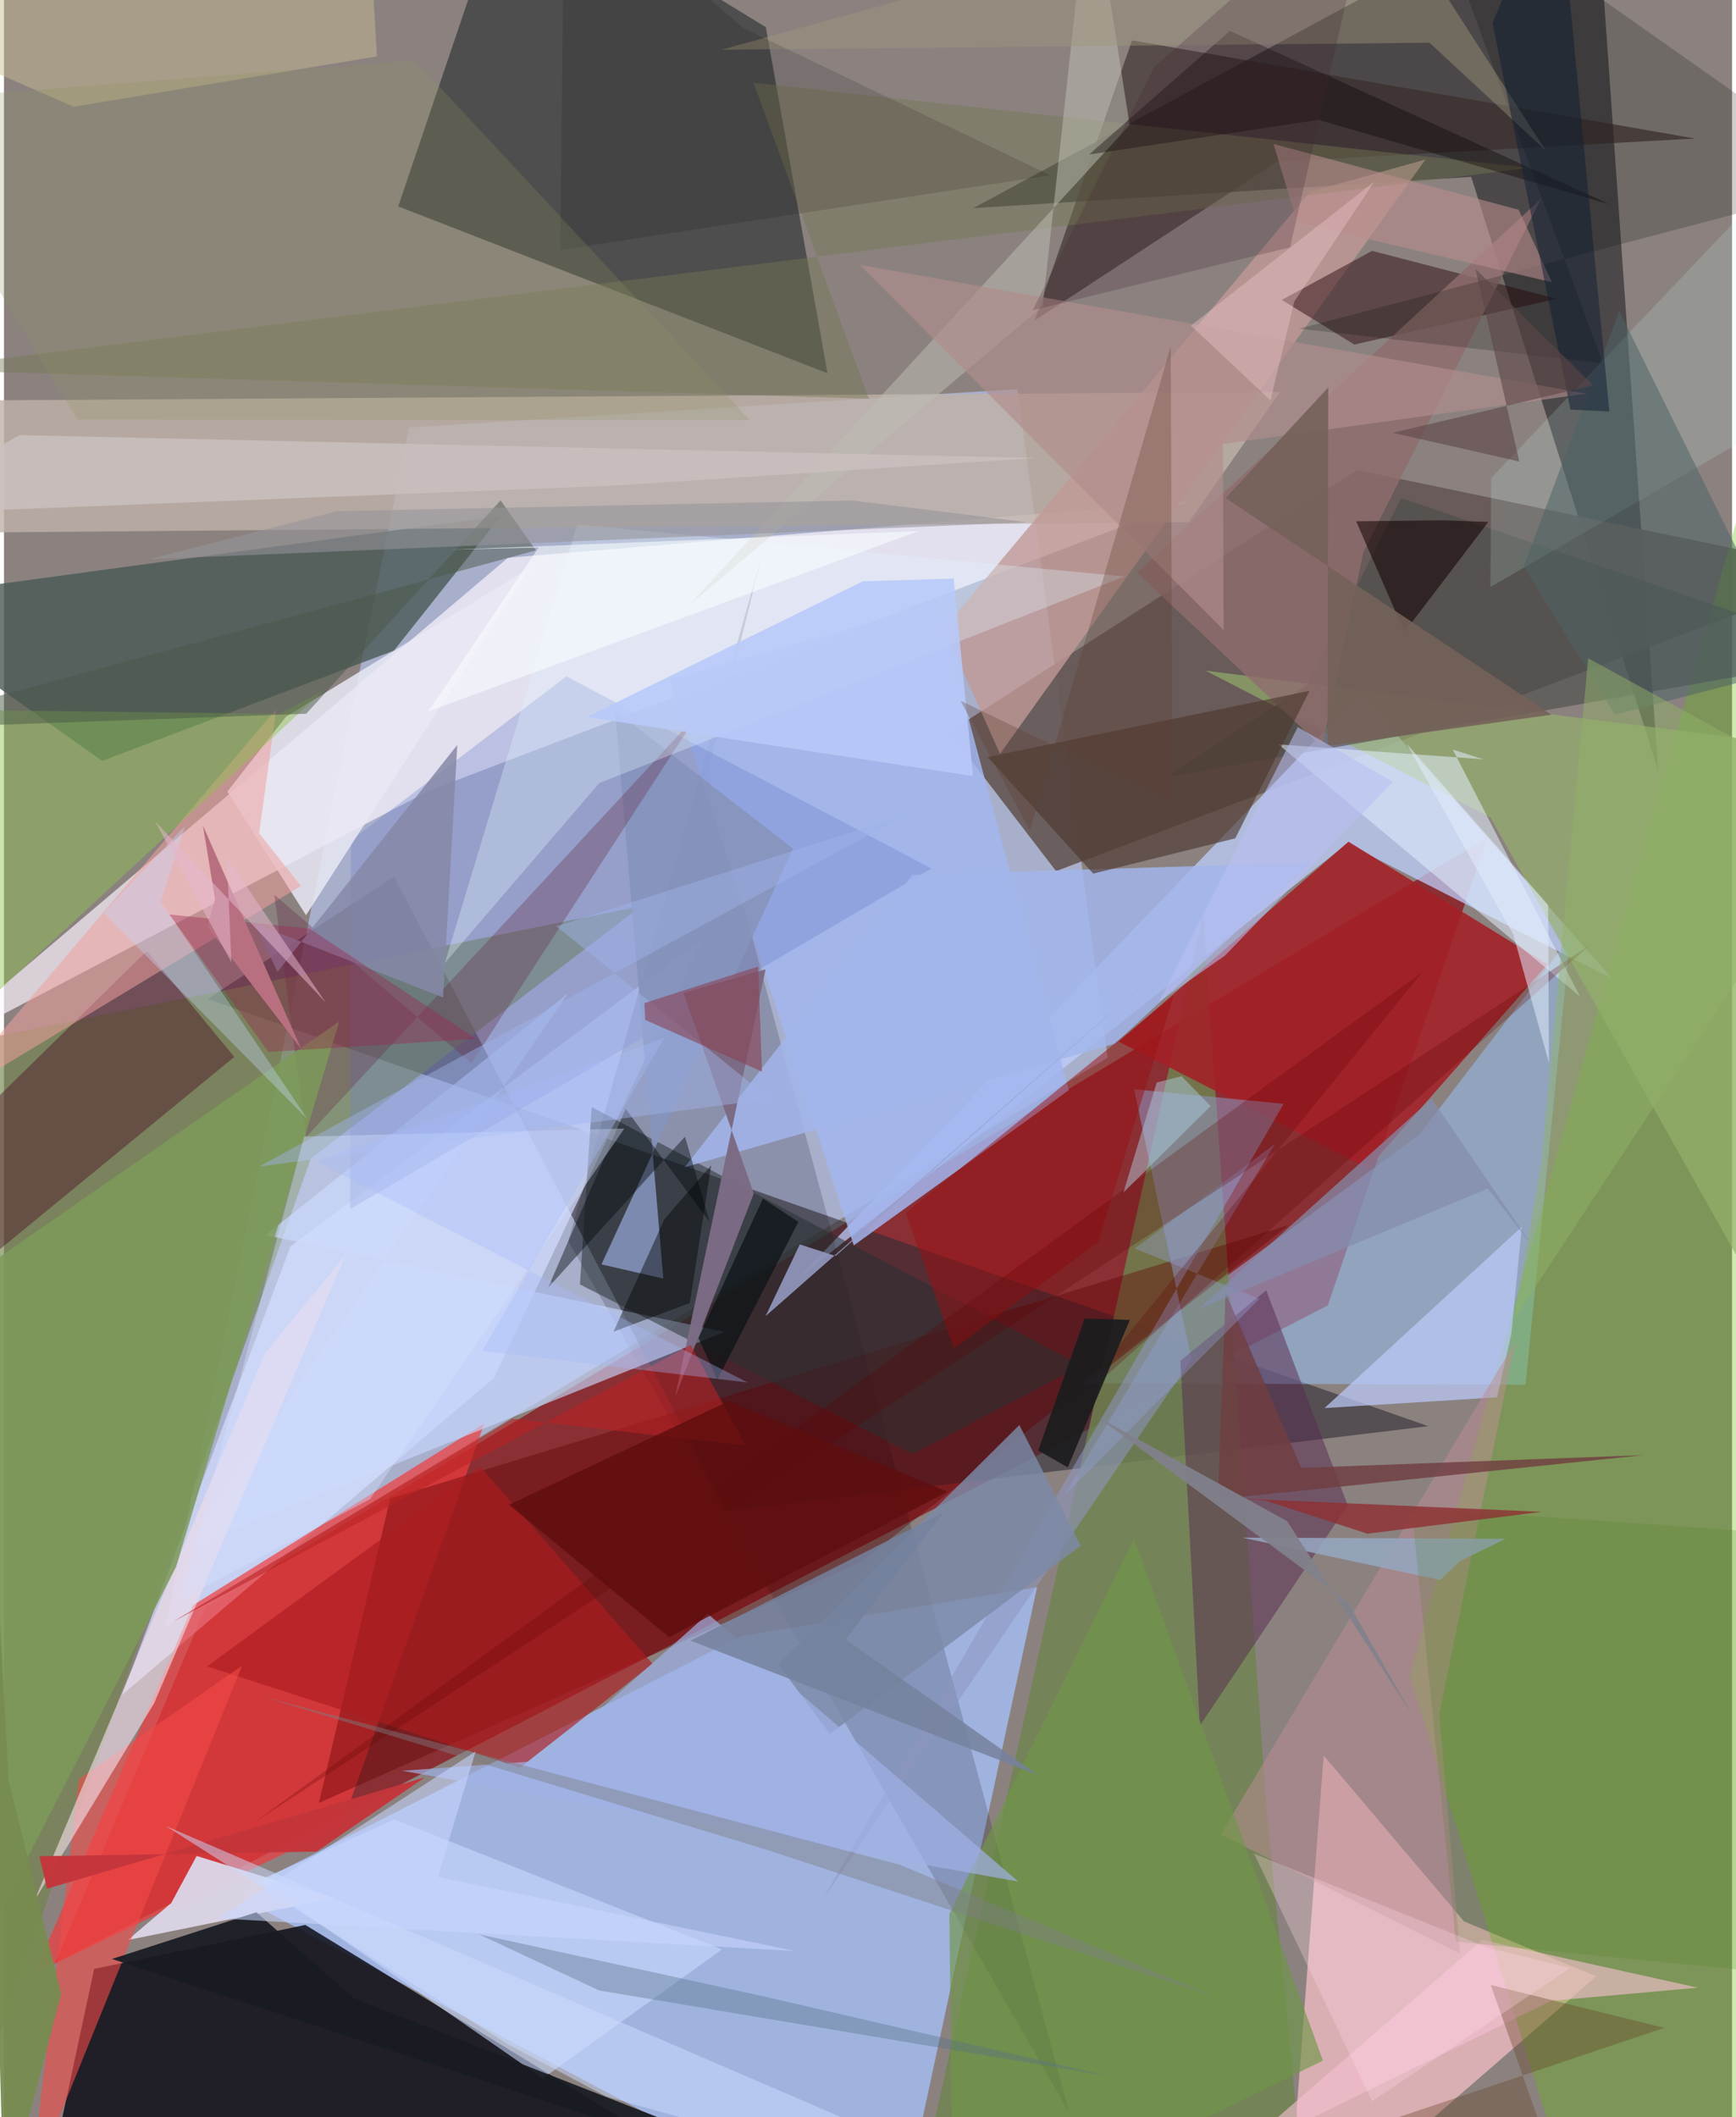 <svg xmlns="http://www.w3.org/2000/svg" width="228" height="278" viewBox="0 0 836 1024"><path fill="#8b8280" d="M0 0h836v1024H0z"/><path fill="#8a292e" fill-opacity=".918" d="M97.555 777.422l620.161-372.39-77.29 226.35L24.718 949.558z"/><path fill="#bbcdfa" fill-opacity=".612" d="M196.007 206.78l294.28-18.582 43.66 323.382L78.031 787.02z"/><path fill="#a3baec" fill-opacity=".882" d="M111.444 916.315L431.13 1086l68.652-318.376-143.15 23.76z"/><path fill="#0d0d17" fill-opacity=".851" d="M145.794 931.025L43.647 952.281 14.978 1086l309.805-45.504z"/><path fill="#322c35" fill-opacity=".596" d="M98.547 483.165l90.155-59.171L349.57 730.8l339.474-41.009z"/><path fill="#212022" fill-opacity=".588" d="M709.822 85.556L468.89 100.693 769.734-62l30.492 434.614z"/><path fill="#fdf6ff" fill-opacity=".675" d="M572.97 242.463L205.46 382.511l-248.697 130.53L243.848 269.76z"/><path fill="#11171a" fill-opacity=".486" d="M368.586 13.138l29.83 167.418-207.673-80.721L245.514-62z"/><path fill="#655957" fill-opacity=".937" d="M891.752 276.776L508.973 421.32l-51.676-67.31L654.593 227.3z"/><path fill="#bfcffe" fill-opacity=".733" d="M384.11 618.314l272.002-282.869 122.117 138.051-128.463-65.445z"/><path fill="#f1bdc4" fill-opacity=".757" d="M638.444 849.072l67.93 80.265 63.965 26.564L620.403 1086z"/><path fill="#97c7fd" fill-opacity=".49" d="M736.101 669.757l21.553-216.327-72.912 95.362-163.84 120.225z"/><path fill="#d2dcfe" fill-opacity=".733" d="M337.772 454.242L237.031 666.43 57.194 819.715l81.401-216.867z"/><path fill="#5ebf00" fill-opacity=".31" d="M765.32 1086l-85.333-275.647L840.69 242.905 898 1086z"/><path fill="#708350" fill-opacity=".824" d="M610.863 875.447L631.64 1086H436.754l143.242-642.575z"/><path fill="#f03b3d" fill-opacity=".698" d="M232.389 688.462L91.506 776.355 14.742 954.457l148.581-71.216z"/><path fill="#708449" fill-opacity=".643" d="M-43.222 509.225l12.216 556.462 179.445-505.31 159.756-122.111z"/><path fill="#495955" fill-opacity=".8" d="M47.53 368.013L-62 290.563l302.383-41.041-51.736 65.155z"/><path fill="#a22126" fill-opacity=".894" d="M650.44 407.089l96.278 59.3-86.885 98.736-120.493-61.286z"/><path fill="#c0b2a8" fill-opacity=".804" d="M-62 257.987l635.213-5.442 44.13-62.991L-62 194.005z"/><path fill="#00000f" fill-opacity=".169" d="M340.521 373.795l26.73-107.2L273 600.339l242.35 421.613z"/><path fill="#dad4e6" fill-opacity=".969" d="M159.591 918.128L93.21 897.66l-12.29 22.774-21.06 17.903z"/><path fill="#a2b6ee" fill-opacity=".847" d="M451.68 292.059l-129.926 36.533 89.36 273.772 104.03-75.067z"/><path fill="#600000" fill-opacity=".392" d="M186.847 724.774l434.67-132.22L414.06 755.869 152.369 871.99z"/><path fill="#372a28" fill-opacity=".608" d="M615.991 78.205l-117.394 76.83 47.127-135.526 272.4 47.496z"/><path fill="#c8d7fd" fill-opacity=".647" d="M348.676 644.198L88.052 748.796l184.88-268.37-146.37 116.937z"/><path fill="#c09895" fill-opacity=".8" d="M454.757 303.942l27.086 60.693L687.668 77.166l-55.814 15.548z"/><path fill="#300c10" fill-opacity=".498" d="M653.287 166.656l-35.094-21.592 43.667-23.725 89.24 23.173z"/><path fill="#96b06b" fill-opacity=".663" d="M581.333 324.39l312.584 39.523L898 713.929 719.163 395.422z"/><path fill="#8f95c1" fill-opacity=".549" d="M574.501 657.496L396.1 918.706l222.98-384.814-72.368-7.067z"/><path fill="#4d0c27" fill-opacity=".431" d="M111.427 511.184l-42.291-51.256-76.875 75.4L-62 653.468z"/><path fill="#6d80c8" fill-opacity=".329" d="M167.836 406.536l104.24-79.375 176.634 92.906-281.183 164.72z"/><path fill="#e8e8f4" fill-opacity=".851" d="M146.134 442.672l108.15-168.035-117.914 72.065-28.3 36.173z"/><path fill="#582b50" fill-opacity=".514" d="M569.107 658.205l9.438 176.424 71.525-106.582-39.399-103.99z"/><path fill="#ac1c1f" fill-opacity=".647" d="M249.627 854.966L98.251 805.967l132.16-96.562 83.353 95.297z"/><path fill="#283033" fill-opacity=".525" d="M521.267 660.48l-236.94-125.007-5.68 85.764L439.52 703.21z"/><path fill="#f44a48" fill-opacity=".596" d="M1.595 1086h7.758l26.883-225.493 78.927-54.852z"/><path fill="#cadcff" fill-opacity=".584" d="M347.328 942.882l-158.363-62.907-66.164 29.737 137.886 95.506z"/><path fill="#4d4c49" fill-opacity=".631" d="M562.668 375.761l67.92-44.526 45.307-90.346L898 316.762z"/><path fill="#e4f2ff" fill-opacity=".518" d="M700.906 362.545l14.798 4.705-99.134-7.213 145.875 121.947z"/><path fill="#a3b5ec" fill-opacity=".831" d="M329.357 564.537l208.085-59.743 94.938-87.612-192.803 5.951z"/><path fill="#f1a09d" fill-opacity=".533" d="M-30.774 533.984l162.47-190.933-8.248 59.987 20.225 25.475z"/><path fill="#f1dee8" fill-opacity=".627" d="M72.657 823.779L14.66 919.421l111.586-264.803 38.935-47.612z"/><path fill="#bbc9f9" fill-opacity=".714" d="M722.34 675.829l6.909-30.84 5.049-51.662-95.44 87.708z"/><path fill="#8f6c6e" fill-opacity=".804" d="M657.663 267.057l-20.078 94.282-89.372-84.378L743.55 96.218z"/><path fill="#777953" fill-opacity=".435" d="M362.59 40.035l55.845 152.831-461.897-14.14L737.894 81.18z"/><path fill="#4c382e" fill-opacity=".643" d="M526.957 422.531l68.71-17.05 35.945-71.362-155.709 32.03z"/><path fill="#8ec24f" fill-opacity=".463" d="M154.414 334.119l-198.06 183.132L-62 342.846l195.356 2.438z"/><path fill="#8693bb" fill-opacity=".89" d="M295.647 343.566l23.342 274.838-29.933-6.863 92.652-201.083z"/><path fill="#7c89a8" fill-opacity=".816" d="M374.611 804.99l24.937 33.656 121.364-91.058-29.691-58.352z"/><path fill="#f5bfd1" fill-opacity=".612" d="M715.169 938.299l104.32 23.077-70.965 6.355-154.718 75.74z"/><path fill="#191b23" fill-opacity=".933" d="M474.63 1086L169.195 966.448l-47.07-41.55-69.861 22.587z"/><path fill="#be8d96" fill-opacity=".498" d="M694.397 828.804l10.034 116.162-115.781-57.67L731.124 648.93z"/><path fill="#642c48" fill-opacity=".329" d="M226.146 514.281l-95.349-81.544 15.344 117.258 189.474-204.47z"/><path fill="#000a00" fill-opacity=".192" d="M685.589-62L898 87.648l-271.451 71.32 147.02 16.756z"/><path fill="#e1f4ff" fill-opacity=".329" d="M213.245 465.862l74.791-87.145 253.925-99.889-264.56-25.164z"/><path fill="#c9bb92" fill-opacity=".475" d="M33.73 51.617L-62 9.83l237.954-60.321 4.47 77.77z"/><path fill="#7d9b59" fill-opacity=".835" d="M-62 649.48v392.86L83.32 757.708l78.908-263.687z"/><path fill="#bebdb2" fill-opacity=".506" d="M525.404-62l19.174 122.493-213.26 232.398 171.224-144.835z"/><path fill="#7c6b84" fill-opacity=".992" d="M324.697 675.74l38.043-98.525-34.004-96.941 39.71-11.424z"/><path fill="#709648" fill-opacity=".647" d="M546.668 744.31l91.42 252.324-178.993 87.712-1.735-158.648z"/><path fill="#c6fbf4" fill-opacity=".161" d="M898 43.22l-43.548 162.265-135.366 78.442.408-52.709z"/><path fill="#110001" fill-opacity=".545" d="M677.51 305.717l-23.34-53.584 42.284-.462 21.658.75z"/><path fill="#9b1112" fill-opacity=".506" d="M436.36 586.52l23.124 65.687 69.839-51.345 36.482-119.23z"/><path fill="#c3d9fd" fill-opacity=".361" d="M146.972 541.443L75.81 436.12l11.866-36.764-39.398 42.158z"/><path fill="#703e41" fill-opacity=".82" d="M590.978 625.206l-3.692 99.968L793.17 703.8l-165.604 6.146z"/><path fill="#694329" fill-opacity=".373" d="M719.279 960.069l83.987 20.727L490.156 1086l255.932-49.954z"/><path fill="#cbc1bf" fill-opacity=".788" d="M499.342 221.514l-204.394 13.361L-62 248.982 7.604 210.45z"/><path fill="#95a6be" fill-opacity=".878" d="M694.752 764.165l9.87-9.28 21.892-10.622-127.409-.57z"/><path fill="#9fb1e6" fill-opacity=".69" d="M340.574 780.6l-80.152 70.998-67.824 4.84 298.128 53.625z"/><path fill="#090002" fill-opacity=".365" d="M524.946 74.74l110.962-16.783 140.885 40.888-183.697-83.917z"/><path fill="#96a5de" fill-opacity=".337" d="M547.005 603.847l60.336 24.349-94.305 95.005L614.835 553.32z"/><path fill="#020a0c" fill-opacity=".431" d="M263.23 622.818l66.239-73.077 11.902 41.224L300.77 536.3z"/><path fill="#b18d8b" fill-opacity=".647" d="M414.047 128.134l175.99 176.586-.286-89.96 175.83-24.383z"/><path fill="#9eb3e9" fill-opacity=".455" d="M267.271 448.022l168.503-53.756-312.304 169.94 247.204-32.723z"/><path fill="#587289" fill-opacity=".388" d="M287.896 962.709l246.58 41.436-168.206-38.86-136.45-29.715z"/><path fill="#5f0303" fill-opacity=".255" d="M121.313 881.327l645.732-424.092L512.799 683.52l173.497-213.48z"/><path fill="#1c1c1e" fill-opacity=".933" d="M544.658 638.394l-30.03 71.333-14.277-8.175 22.43-63.855z"/><path fill="#a2987e" fill-opacity=".424" d="M689.63 20.659l56.206 52.144L659.071-62 347.099 24.052z"/><path fill="#080000" fill-opacity=".133" d="M271.121-62l86.36 75.484L506.177 84.76l-237.062 36.177z"/><path fill="#b98c8d" fill-opacity=".584" d="M625.595 107.598l-11.407-37.951 118.586 31.825 16.089 35.034z"/><path fill="#4f7e24" fill-opacity=".2" d="M680.943 729.194L898 744.346l-.706 214.018-194.924-19.235z"/><path fill="#8588a6" fill-opacity=".847" d="M132.309 470.043l87.002-109.766-6.884 122.198-90.96-35.755z"/><path fill="#4f6267" fill-opacity=".529" d="M779.378 345.659l-44.191-71.595 46.271-123.606 85.183 172.547z"/><path fill="#c4363b" fill-opacity=".973" d="M17.152 897.789l134.077-2.238 52.47-35.929-182.853 53.886z"/><path fill="#accce1" fill-opacity=".475" d="M541.545 576.821l16.124-53.268 12.028-3.02 14.042 14.437z"/><path fill="#8e2f32" fill-opacity=".8" d="M743.818 731.228l-149.53-6.603 15.76 1.122 49.587 16.051z"/><path fill="#b8c9f9" fill-opacity=".878" d="M468.786 375.377l-9.329-95.566-43.932 1.334-133.605 65.63z"/><path fill="#9b2652" fill-opacity=".384" d="M127.968 508.775l-47.913-66.451 67.633 6.767 80.784 53.38z"/><path fill="#4a5948" fill-opacity=".502" d="M257.357 266.193l-17.105-24.172-94.023 103.19L-62 352.704z"/><path fill="#f9fefe" fill-opacity=".561" d="M258.623 264.86l-53.273 79.195 237.142-87.202-227.264 9.068z"/><path fill="#756259" fill-opacity=".902" d="M640.642 187.433l-49.647 53.472 157.583 104.782-108.25 15.162z"/><path fill="#000302" fill-opacity=".431" d="M331.804 630.19l10.358-66.61-22.637 26.09-24.651 54.428z"/><path fill="#b92225" fill-opacity=".588" d="M81.515 784.513l250.707-134.008 26.655 48.693-112.904-13.016z"/><path fill="#74819e" fill-opacity=".851" d="M454.869 731.32l-47.743 61.601 93.111 65.612-168.084-65.04z"/><path fill="#b7bef1" fill-opacity=".573" d="M671.938 378.13l-46.04-26.467-67.122 132.9 31.908-22.373z"/><path fill="#ccdcff" fill-opacity=".494" d="M78.323 883.176L548.767 1086l-257.243-71.933-47.863-25.39z"/><path fill="#0c1315" fill-opacity=".725" d="M384.306 590.989l-39.18 76.275-9.113-20.15 31.157-67.442z"/><path fill="#5f0d0d" fill-opacity=".784" d="M456.47 721.5l-134.657 70.326-77.475-64.042 106.326-50.132z"/><path fill="#8a965f" fill-opacity=".239" d="M360.8 203.239l-325.235-.27-93.437-153.735L198.84 29.218z"/><path fill="#7c7e84" fill-opacity=".443" d="M368.615 894.547l218.07 71.596L433.65 901.99l-309.885-81.766z"/><path fill="#8a4357" fill-opacity=".612" d="M366.717 518.324l-1.864-50.843-55.036 17.69.382 8.112z"/><path fill="#949bc2" fill-opacity=".89" d="M368.438 636.575l205.42-180.56-171.559 151.452-17.305-5.586z"/><path fill="#41222f" fill-opacity=".235" d="M497.637 150.053L556.364 32.55 663.632-62l-41.44 181.6z"/><path fill="#fed6e7" fill-opacity=".31" d="M604.81 896.573l112.51 45.293 40.389 9.99-95.842 64.462z"/><path fill="#111e33" fill-opacity=".506" d="M776.644 199.02L751.548-62l-31.431 73.028 37.71 187.122z"/><path fill="#e2ecff" fill-opacity=".529" d="M678.554 359.681l68.467 78.006.407 76.399-17.285-62.207z"/><path fill="#d3e2ff" fill-opacity=".392" d="M300.115 545.823l-154.892 3.923-59.478 223.77 91.325-48.404z"/><path fill="#5d4748" fill-opacity=".6" d="M711.834 129.99l56.962 56.395-96.945 22.947 61.24 13.9z"/><path fill="#5f4134" fill-opacity=".306" d="M565.3 388.237l-102.502-49.315 33.504 62.867 68.157-234.154z"/><path fill="#f2c8d0" fill-opacity=".38" d="M624.212 145.862l-11.5 47.778-38.472-36.14 88.877-69.83z"/><path fill="#b87080" d="M143.733 507.219l-45.24-58.978 3.616-13.35-5.87-35.678z"/><path fill="#858dad" fill-opacity=".71" d="M739.334 602.534l-21.46-27.652L577.6 633.271l113.088-101.898z"/><path fill="#c9d7ff" fill-opacity=".569" d="M103.468 927.838l124.706-80.736-18.302 60.731 172.648 35.793z"/><path fill="#778c50" fill-opacity=".945" d="M.05 1069.822l27.638-105.523L2.243 861.056-14.37 553.379z"/><path fill="#81818b" fill-opacity=".933" d="M620.749 735.728l60.445 93.603-31.08-54.433-121.058-89.589z"/><path fill="#e4b8cd" fill-opacity=".525" d="M110.035 465.437l-2.177-50.544 47.916 70.106-82.628-87.701z"/><path fill="#969399" fill-opacity=".576" d="M160.944 247.25l249.363-5.167 84.639 10.517L70 270.51z"/><path fill="#a7bafa" fill-opacity=".345" d="M150.718 561.626L359.77 668.665l-128.49-15.252 88.092-151.374z"/><path fill="#91b168" fill-opacity=".49" d="M730.398 638.238l13.398-76.075 22.612-243.793 128.349 70.265z"/></svg>